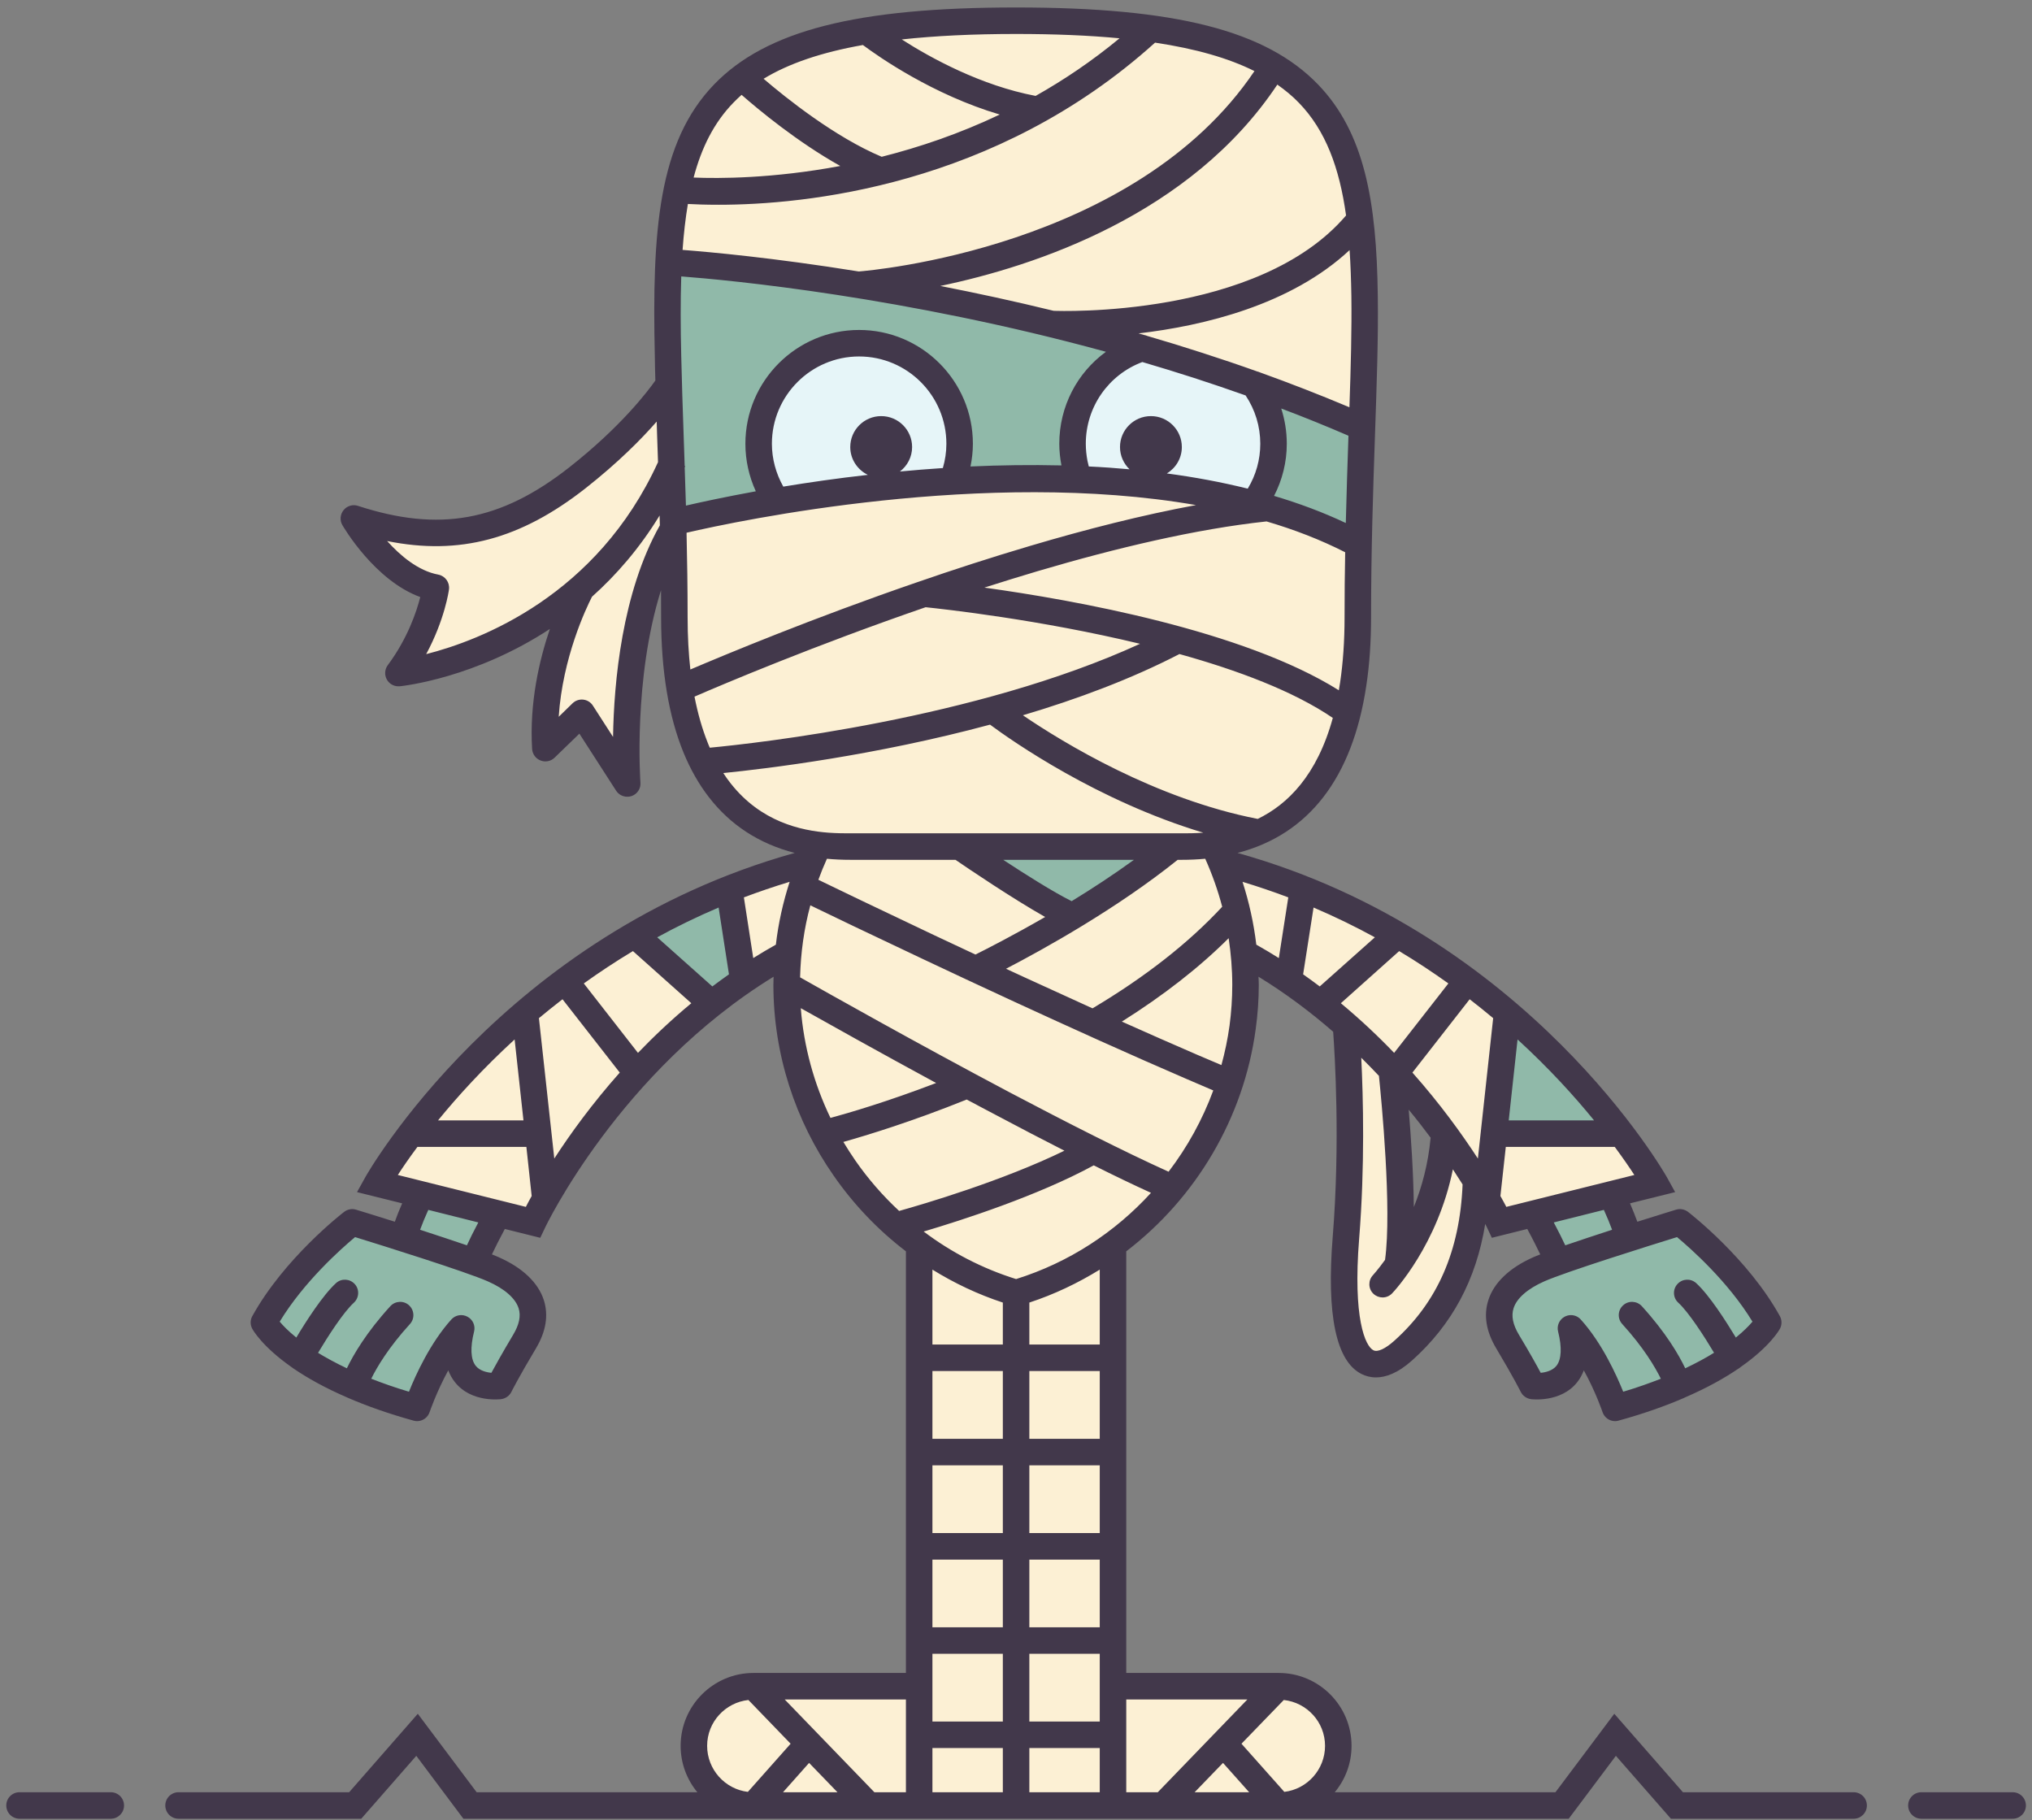 <?xml version="1.0" encoding="UTF-8" standalone="no"?>
<svg width="230px" height="206px" viewBox="0 0 230 206" version="1.1" xmlns="http://www.w3.org/2000/svg" xmlns:xlink="http://www.w3.org/1999/xlink">
    <rect x="0" y="0" width="230" height="206" fill="#808080" stroke="none"/>
    <!-- Generator: Sketch 39.1 (31720) - http://www.bohemiancoding.com/sketch -->
    <title>Slice 1</title>
    <desc>Created with Sketch.</desc>
    <defs></defs>
    <g id="Page-1" stroke="none" stroke-width="1" fill="none" fill-rule="evenodd">
        <path d="M88.224,55.32 C87.338,53.74 86.87,51.979 86.87,50.225 C86.87,44.501 91.522,39.845 97.24,39.845 C102.964,39.845 107.62,44.501 107.62,50.225 C107.62,51.191 107.479,52.163 107.199,53.115 L107.102,53.45 L106.753,53.474 C105.1,53.584 103.47,53.714 101.907,53.863 L100.166,54.028 L101.558,52.968 C102.309,52.394 102.74,51.53 102.74,50.595 C102.74,48.941 101.395,47.595 99.74,47.595 C98.086,47.595 96.74,48.941 96.74,50.595 C96.74,51.747 97.396,52.782 98.449,53.295 L99.998,54.05 L98.286,54.242 C95.209,54.587 91.998,55.033 88.741,55.568 L88.396,55.625 L88.224,55.32 L88.224,55.32 Z M141.11,55.79 C138.206,55.069 135.143,54.494 132.005,54.081 L130.582,53.893 L131.813,53.156 C132.726,52.61 133.271,51.652 133.271,50.595 C133.271,48.941 131.925,47.595 130.271,47.595 C128.616,47.595 127.271,48.941 127.271,50.595 C127.271,51.408 127.6,52.176 128.198,52.756 L129.213,53.742 L127.804,53.613 C126.223,53.468 124.68,53.361 123.218,53.295 L122.841,53.278 L122.604,52.28 C122.467,51.557 122.4,50.874 122.4,50.225 C122.4,45.853 125.04,42.038 129.124,40.506 L129.281,40.448 L129.441,40.495 C131.667,41.152 133.521,41.723 135.273,42.289 C137.043,42.86 138.967,43.513 141.156,44.283 L141.313,44.339 L141.406,44.478 C142.547,46.189 143.15,48.176 143.15,50.225 C143.15,52.112 142.634,53.958 141.658,55.565 L141.467,55.879 L141.11,55.79 L141.11,55.79 Z" id="Fill-18" fill="#E6F5F8"></path>
        <path d="M117.127,11.346 C110.987,10.182 105.403,7.191 101.801,4.886 L100.605,4.121 L102.017,3.968 C105.869,3.548 110.119,3.345 115.01,3.345 C119.438,3.345 123.283,3.506 126.767,3.838 L127.967,3.951 L127.039,4.72 C124.097,7.157 120.876,9.367 117.465,11.29 L117.306,11.38 L117.127,11.346 L117.127,11.346 Z M99.606,18.206 C94.101,15.897 88.33,11.204 86.104,9.294 L85.581,8.845 L86.17,8.488 C89.089,6.716 92.822,5.446 97.583,4.603 L97.795,4.565 L97.969,4.694 C99.669,5.96 105.799,10.264 113.302,12.485 L114.553,12.856 L113.375,13.417 C109.164,15.421 104.638,17.04 99.922,18.23 L99.761,18.27 L99.606,18.206 L99.606,18.206 Z M80.898,20.643 C79.94,20.643 79.13,20.622 78.488,20.594 L77.867,20.568 L78.026,19.967 C78.987,16.34 80.493,13.504 82.631,11.297 C82.929,10.979 83.252,10.685 83.586,10.382 L83.916,10.081 L84.271,10.359 C85.956,11.842 90.41,15.586 95.354,18.348 L96.56,19.022 L95.202,19.276 C89.177,20.406 84.098,20.643 80.898,20.643 L80.898,20.643 Z M97.121,31.218 C87.741,29.71 80.627,29.045 77.222,28.783 L76.727,28.745 L76.761,28.25 C76.891,26.398 77.095,24.633 77.367,23.003 L77.441,22.559 L77.89,22.586 C78.574,22.627 79.729,22.675 81.35,22.675 C90.03,22.675 112.188,20.9 130.405,4.454 L130.581,4.295 L130.814,4.33 C135.495,5.034 139.224,6.103 142.214,7.598 L142.723,7.852 L142.405,8.324 C128.689,28.685 98.515,31.13 97.237,31.223 L97.179,31.228 L97.121,31.218 L97.121,31.218 Z M120.628,35.697 C119.807,35.697 119.31,35.678 119.226,35.675 C114.928,34.636 110.622,33.692 106.334,32.856 L106.328,31.876 C116.215,29.815 134.278,24.142 144.164,9.298 L144.448,8.871 L144.868,9.166 C145.854,9.86 146.68,10.558 147.391,11.299 C150.302,14.306 152.038,18.443 152.855,24.316 L152.887,24.539 L152.741,24.71 C144.042,34.905 125.962,35.697 120.628,35.697 L120.628,35.697 Z M152.546,46.556 C149.274,45.177 145.864,43.848 142.411,42.606 C142.317,42.562 142.269,42.547 142.212,42.535 C140.087,41.782 137.976,41.067 135.868,40.391 C133.809,39.724 131.744,39.09 129.73,38.505 C129.577,38.445 129.499,38.421 129.424,38.409 L128.732,38.215 L128.812,37.239 C135.927,36.405 145.798,34.114 152.419,27.939 L153.188,27.222 L153.259,28.271 C153.361,29.791 153.427,31.5 153.46,33.497 C153.513,37.505 153.386,41.928 153.24,46.113 L153.215,46.838 L152.546,46.556 L152.546,46.556 Z M47.8,73.798 C49.882,69.931 50.32,66.676 50.324,66.645 C50.391,66.116 50.035,65.626 49.516,65.526 C47.021,65.064 44.838,63.119 43.448,61.569 L42.441,60.446 L43.919,60.745 C45.816,61.129 47.591,61.315 49.346,61.315 C55.078,61.314 60.354,59.27 65.951,54.881 C69.788,51.864 72.421,49.14 73.953,47.386 L74.807,46.41 L74.83,47.706 C74.838,48.159 74.854,48.605 74.87,49.068 L74.983,52.406 L74.936,52.512 C67.83,68.08 53.986,73.089 48.363,74.519 L47.261,74.8 L47.8,73.798 L47.8,73.798 Z M77.643,75.83 C77.433,73.929 77.33,71.971 77.33,69.845 C77.33,66.888 77.292,63.857 77.21,60.307 L77.201,59.9 L77.597,59.808 C82.248,58.729 98.83,55.209 116.95,55.209 C123.659,55.209 129.885,55.701 135.456,56.672 L135.461,57.656 C129.844,58.695 123.557,60.242 116.772,62.255 C112.644,63.474 108.331,64.862 103.954,66.378 C92.696,70.25 83.071,74.216 78.336,76.235 L77.717,76.499 L77.643,75.83 L77.643,75.83 Z M151.274,78.549 C140.561,71.834 121.662,68.431 111.352,67 L111.267,66.029 C113.261,65.388 115.294,64.767 117.337,64.156 C127.42,61.179 136.157,59.282 143.308,58.518 L143.406,58.507 L143.501,58.535 C146.737,59.486 149.76,60.672 152.486,62.059 L152.767,62.202 L152.76,62.515 C152.713,64.733 152.69,67.13 152.69,69.845 C152.69,72.505 152.521,75.01 152.186,77.288 L151.91,78.947 L151.274,78.549 L151.274,78.549 Z M66.69,80.136 C66.528,79.88 66.265,79.715 65.965,79.682 C65.928,79.678 65.889,79.676 65.852,79.676 C65.59,79.676 65.34,79.778 65.147,79.964 L62.655,82.393 L62.741,81.092 C63.198,74.151 66.007,68.39 66.565,67.306 L66.607,67.224 L66.677,67.162 C69.612,64.539 72.155,61.484 74.233,58.084 L75.115,56.642 L75.194,59.579 L75.126,59.7 C70.781,67.409 69.98,77.866 69.89,83.413 L69.862,85.063 L66.69,80.136 L66.69,80.136 Z M79.884,84.83 C79.789,84.619 79.694,84.398 79.61,84.166 C78.994,82.611 78.491,80.849 78.119,78.941 L78.043,78.546 L78.411,78.387 C81.31,77.128 91.763,72.677 104.607,68.252 L104.712,68.216 L104.822,68.227 C107.765,68.533 118.214,69.737 129.157,72.379 L130.56,72.718 L129.249,73.32 C110.532,81.912 85.263,84.659 80.387,85.122 L80.031,85.157 L79.884,84.83 L79.884,84.83 Z M142.265,93.176 C130.357,90.856 119.58,84.146 115.499,81.368 L114.628,80.775 L115.638,80.475 C122.336,78.488 128.269,76.168 133.271,73.581 L133.444,73.491 L133.634,73.543 C141.248,75.661 147.139,78.116 151.142,80.842 L151.437,81.043 L151.343,81.387 C149.771,87.124 146.821,91.076 142.578,93.135 L142.429,93.207 L142.265,93.176 L142.265,93.176 Z M96.24,94.815 C95.568,94.815 94.731,94.815 93.744,94.743 C88.896,94.376 85.06,92.445 82.338,89.005 C82.062,88.665 81.778,88.27 81.451,87.768 L81.003,87.08 L81.82,86.997 C86.535,86.523 98.908,85.041 111.931,81.532 L112.164,81.469 L112.358,81.613 C114.989,83.563 124.496,90.202 136.344,93.766 L136.237,94.743 C135.269,94.815 134.438,94.815 133.771,94.815 L96.24,94.815 L96.24,94.815 Z M105.507,106.288 C98.371,102.913 93.347,100.478 92.411,100.025 L92.006,99.828 L92.16,99.405 C92.438,98.64 92.768,97.828 93.144,96.991 L93.29,96.664 L93.646,96.698 C94.478,96.776 95.351,96.815 96.24,96.815 L108.306,96.815 L108.434,96.903 C109.043,97.322 114.502,101.062 118.546,103.35 L119.308,103.781 L118.55,104.218 C114.763,106.401 111.751,107.928 110.633,108.483 L110.417,108.59 L105.507,106.288 L105.507,106.288 Z M144.484,108.859 C143.601,108.305 142.773,107.812 141.955,107.35 L141.734,107.226 L141.704,106.974 C141.419,104.599 140.901,102.239 140.164,99.959 L139.87,99.049 L140.785,99.326 C142.544,99.86 144.298,100.456 145.997,101.097 L146.377,101.241 L145.127,109.261 L144.484,108.859 L144.484,108.859 Z M83.645,101.241 L84.023,101.097 C85.726,100.455 87.479,99.859 89.234,99.326 L90.149,99.049 L89.855,99.959 C89.104,102.286 88.586,104.646 88.317,106.972 L88.288,107.225 L88.065,107.35 C87.188,107.845 86.333,108.352 85.525,108.859 L84.882,109.262 L83.645,101.241 L83.645,101.241 Z M149.079,112.044 C148.474,111.587 147.848,111.131 147.213,110.684 L146.958,110.505 L148.285,102.003 L148.876,102.255 C151.249,103.266 153.599,104.408 155.86,105.647 L156.481,105.987 L149.406,112.291 L149.079,112.044 L149.079,112.044 Z M123.453,114.58 C121.794,113.827 120.146,113.074 118.521,112.331 L115.783,111.08 L112.731,109.674 L113.64,109.201 C117.94,106.965 126.173,102.396 132.986,96.926 L133.124,96.815 L133.771,96.815 C134.653,96.815 135.522,96.776 136.354,96.698 L136.71,96.664 L136.876,96.991 C137.666,98.75 138.321,100.602 138.823,102.497 L138.894,102.762 L138.707,102.965 C134.883,107.093 129.906,110.992 123.916,114.554 L123.691,114.688 L123.453,114.58 L123.453,114.58 Z M65.366,111.202 L65.788,110.899 C67.585,109.609 69.467,108.37 71.382,107.217 L71.697,107.026 L79.017,113.559 L78.569,113.93 C76.53,115.618 74.512,117.496 72.57,119.512 L72.17,119.927 L65.366,111.202 L65.366,111.202 Z M157.438,119.511 C155.565,117.554 153.551,115.676 151.451,113.929 L151.005,113.559 L158.312,107.027 L158.627,107.216 C160.501,108.339 162.334,109.543 164.231,110.898 L164.656,111.201 L157.838,119.928 L157.438,119.511 L157.438,119.511 Z M138.056,121.006 C137.154,120.625 136.233,120.235 135.302,119.834 C132.52,118.634 129.647,117.363 126.776,116.081 L125.922,115.7 L126.715,115.201 C131.39,112.263 135.428,109.111 138.718,105.831 L139.419,105.132 L139.564,106.111 C139.845,107.985 139.98,109.736 139.98,111.465 C139.98,112.988 139.875,114.564 139.666,116.151 C139.458,117.654 139.145,119.176 138.732,120.678 L138.581,121.228 L138.056,121.006 L138.056,121.006 Z M93.55,126.742 C91.629,122.754 90.482,118.515 90.142,114.144 L90.068,113.21 L90.885,113.669 C92.93,114.819 99.154,118.317 106.198,122.136 L107.153,122.653 L106.139,123.042 C100.36,125.257 95.816,126.553 94.13,127.008 L93.729,127.116 L93.55,126.742 L93.55,126.742 Z M48.526,127.305 L49.192,126.489 C51.823,123.265 54.757,120.166 57.912,117.276 L58.64,116.61 L59.808,127.305 L48.526,127.305 L48.526,127.305 Z M166.861,131.398 C164.634,127.978 162.156,124.724 159.496,121.727 L159.22,121.415 L166.262,112.396 L166.655,112.699 C167.521,113.366 168.396,114.071 169.33,114.851 L169.536,115.023 L167.626,132.572 L166.861,131.398 L166.861,131.398 Z M60.474,115.021 L60.682,114.849 C61.546,114.136 62.44,113.412 63.364,112.699 L63.758,112.395 L70.801,121.415 L70.524,121.727 C67.815,124.779 65.338,128.033 63.16,131.397 L62.396,132.576 L60.474,115.021 L60.474,115.021 Z M132.064,133.071 C127.607,131.057 121.565,128.042 114.106,124.107 C103.896,118.704 94.066,113.176 90.314,111.05 L90.054,110.902 L90.061,110.603 C90.132,107.756 90.527,104.974 91.237,102.335 L91.395,101.75 L91.938,102.016 C94.146,103.091 98.933,105.384 104.653,108.083 C107.792,109.562 111.281,111.201 114.949,112.891 C122.484,116.367 128.886,119.237 134.519,121.666 C135.537,122.106 136.536,122.535 137.525,122.954 L137.964,123.14 L137.799,123.588 C136.566,126.934 134.84,130.074 132.668,132.918 L132.427,133.234 L132.064,133.071 L132.064,133.071 Z M170.028,136.773 C169.856,136.448 169.648,136.053 169.396,135.614 L169.315,135.472 L169.992,129.305 L183.022,129.305 L183.173,129.508 C184.255,130.971 184.986,132.059 185.41,132.714 L185.79,133.301 L170.241,137.175 L170.028,136.773 L170.028,136.773 Z M44.23,133.301 L44.61,132.714 C45.289,131.663 46.043,130.584 46.85,129.506 L47,129.305 L60.029,129.305 L60.693,135.469 L60.617,135.607 C60.361,136.07 60.135,136.484 59.968,136.819 L59.788,137.177 L44.23,133.301 L44.23,133.301 Z M101.43,137.421 C99.554,135.677 97.864,133.732 96.41,131.64 C95.85,130.819 95.412,130.14 95.03,129.501 L94.696,128.941 L95.324,128.763 C98.439,127.886 103.381,126.343 109.232,123.981 L109.448,123.894 L110.78,124.602 C111.575,125.026 112.374,125.451 113.182,125.872 C115.595,127.155 118.125,128.472 120.708,129.79 L121.6,130.245 L120.7,130.684 C113.592,134.156 104.518,136.807 101.905,137.536 L101.636,137.612 L101.43,137.421 L101.43,137.421 Z M114.86,145.242 C111.034,144.047 107.464,142.21 104.249,139.784 L103.458,139.187 L104.407,138.906 C108.897,137.573 117.356,134.833 123.561,131.456 L123.79,131.33 L124.024,131.448 C126.282,132.582 128.456,133.626 130.487,134.55 L131.112,134.835 L130.649,135.342 C126.426,139.97 121.069,143.394 115.159,145.242 L115.01,145.289 L114.86,145.242 L114.86,145.242 Z M105.04,152.675 L105.04,142.797 L105.804,143.27 C108.305,144.819 110.949,146.057 113.666,146.95 L114.01,147.063 L114.01,152.675 L105.04,152.675 L105.04,152.675 Z M116.01,152.675 L116.01,147.063 L116.354,146.95 C119.048,146.065 121.694,144.826 124.218,143.269 L124.98,142.799 L124.98,152.675 L116.01,152.675 L116.01,152.675 Z M155.764,153.392 C155.566,153.392 155.387,153.351 155.229,153.268 C153.867,152.602 152.648,148.805 153.342,140.165 C153.979,132.226 153.824,124.676 153.581,119.74 L153.517,118.446 L154.434,119.362 C155.128,120.055 155.801,120.739 156.444,121.422 L156.56,121.545 L156.577,121.713 C156.835,124.183 158.077,136.799 157.266,142.663 L157.249,142.787 L157.176,142.888 C156.334,144.05 155.772,144.66 155.768,144.664 C155.588,144.854 155.49,145.107 155.496,145.375 C155.502,145.641 155.611,145.889 155.805,146.073 C155.992,146.247 156.24,146.345 156.5,146.345 C156.769,146.345 157.029,146.231 157.215,146.033 C157.424,145.816 162.242,140.725 163.96,132.246 L164.203,131.047 L164.869,132.073 C165.27,132.689 165.636,133.253 165.973,133.789 L166.056,133.92 L166.05,134.075 C165.733,141.74 163.154,147.638 158.164,152.108 C157.515,152.693 156.57,153.392 155.764,153.392 L155.764,153.392 Z M105.04,163.345 L114.01,163.345 L114.01,154.675 L105.04,154.675 L105.04,163.345 Z M116.01,163.345 L124.98,163.345 L124.98,154.675 L116.01,154.675 L116.01,163.345 Z M105.04,174.015 L114.01,174.015 L114.01,165.345 L105.04,165.345 L105.04,174.015 Z M116.01,174.015 L124.98,174.015 L124.98,165.345 L116.01,165.345 L116.01,174.015 Z M105.04,184.675 L114.01,184.675 L114.01,176.015 L105.04,176.015 L105.04,184.675 Z M116.01,184.675 L124.98,184.675 L124.98,176.015 L116.01,176.015 L116.01,184.675 Z M105.04,195.345 L114.01,195.345 L114.01,186.675 L105.04,186.675 L105.04,195.345 Z M116.01,195.345 L124.98,195.345 L124.98,186.675 L116.01,186.675 L116.01,195.345 Z M139.839,197.341 L145.122,191.881 L145.365,191.908 C148.281,192.231 150.48,194.676 150.48,197.595 C150.48,200.504 148.309,202.957 145.43,203.302 L145.17,203.332 L139.839,197.341 L139.839,197.341 Z M84.591,203.302 C81.712,202.957 79.54,200.504 79.54,197.595 C79.54,194.676 81.739,192.231 84.655,191.908 L84.899,191.881 L90.172,197.341 L84.851,203.332 L84.591,203.302 L84.591,203.302 Z M87.517,203.345 L91.564,198.79 L95.969,203.345 L87.517,203.345 L87.517,203.345 Z M98.758,203.345 L87.642,191.845 L103.04,191.845 L103.04,203.345 L98.758,203.345 L98.758,203.345 Z M105.04,203.345 L114.01,203.345 L114.01,197.345 L105.04,197.345 L105.04,203.345 Z M116.01,203.345 L124.98,203.345 L124.98,197.345 L116.01,197.345 L116.01,203.345 Z M126.98,203.345 L126.98,191.845 L142.368,191.845 L131.262,203.345 L126.98,203.345 L126.98,203.345 Z M134.041,203.345 L138.444,198.79 L142.505,203.345 L134.041,203.345 L134.041,203.345 Z" id="Fill-19" fill="#FCF0D4"></path>
        <path d="M76.996,52.816 L77.007,52.791 L77,52.761 L76.88,49.253 C76.771,46.09 76.67,43.117 76.61,40.326 C76.525,36.865 76.525,33.901 76.61,31.269 L76.628,30.747 L77.148,30.786 C82.664,31.207 102.439,33.068 125.312,39.333 L126.315,39.608 L125.474,40.219 C122.297,42.529 120.4,46.269 120.4,50.225 C120.4,50.967 120.478,51.753 120.631,52.562 L120.64,52.608 L120.64,53.187 L120.128,53.175 C119.016,53.149 117.908,53.137 116.806,53.137 C114.534,53.137 112.201,53.19 109.872,53.295 L109.231,53.323 L109.359,52.696 C109.532,51.845 109.62,51.014 109.62,50.225 C109.62,43.399 104.066,37.845 97.24,37.845 C90.419,37.845 84.87,43.399 84.87,50.225 C84.87,52.014 85.252,53.754 86.004,55.397 L86.272,55.981 L85.64,56.096 C81.85,56.79 79.071,57.406 77.753,57.712 L77.16,57.849 L76.996,52.816 L76.996,52.816 Z M152.116,59.647 C149.671,58.49 146.963,57.466 144.067,56.604 L143.488,56.431 L143.766,55.895 C144.685,54.117 145.15,52.21 145.15,50.225 C145.15,48.927 144.946,47.636 144.545,46.388 L144.227,45.402 L145.196,45.767 C147.715,46.715 150.282,47.755 152.828,48.856 L153.141,48.991 L153.06,51.455 C152.978,53.919 152.892,56.505 152.83,59.207 L152.813,59.976 L152.116,59.647 L152.116,59.647 Z M121.077,102.443 C119.367,101.592 116.742,100.007 113.275,97.733 L111.876,96.815 L129.889,96.815 L128.644,97.72 C126.499,99.278 124.116,100.859 121.561,102.422 L121.324,102.566 L121.077,102.443 L121.077,102.443 Z M73.528,105.987 L74.149,105.647 C76.385,104.422 78.738,103.281 81.144,102.255 L81.735,102.003 L83.052,110.506 L82.797,110.684 C82.161,111.131 81.545,111.589 80.928,112.046 L80.602,112.288 L73.528,105.987 L73.528,105.987 Z M170.213,127.305 L171.381,116.61 L172.108,117.276 C175.283,120.185 178.214,123.285 180.817,126.49 L181.48,127.305 L170.213,127.305 L170.213,127.305 Z M176.718,141.158 C176.305,140.281 175.883,139.441 175.429,138.59 L175.128,138.025 L181.822,136.349 L181.995,136.727 C182.343,137.49 182.634,138.194 182.938,139.011 L183.12,139.499 L182.625,139.66 C180.817,140.25 178.939,140.868 177.332,141.418 L176.908,141.563 L176.718,141.158 L176.718,141.158 Z M52.688,141.419 C51.071,140.869 49.203,140.25 47.395,139.66 L46.898,139.498 L47.081,139.01 C47.389,138.189 47.68,137.485 48.025,136.727 L48.198,136.348 L54.882,138.026 L54.581,138.59 C53.973,139.73 53.551,140.613 53.305,141.153 L53.116,141.564 L52.688,141.419 L52.688,141.419 Z M183.267,157.702 C182.326,155.376 180.744,152.095 178.55,149.671 C178.361,149.464 178.093,149.345 177.811,149.345 C177.649,149.345 177.488,149.387 177.331,149.469 C176.938,149.678 176.732,150.146 176.845,150.58 C177.332,152.531 177.239,154.016 176.576,154.88 C176,155.594 175.094,155.813 174.435,155.873 L174.104,155.903 L173.948,155.609 C173.523,154.809 172.754,153.417 171.501,151.332 C170.731,150.048 170.517,148.929 170.845,147.912 C171.236,146.655 172.56,145.47 174.567,144.578 C177.057,143.47 186.758,140.44 189.673,139.537 L189.932,139.457 L190.141,139.631 C191.819,141.028 196.022,144.77 198.788,149.326 L198.974,149.632 L198.743,149.907 C198.404,150.31 197.792,150.962 196.796,151.773 L196.351,152.136 L196.053,151.644 C194.257,148.675 192.736,146.583 191.653,145.594 C191.469,145.428 191.229,145.334 190.981,145.334 C190.696,145.334 190.433,145.451 190.238,145.663 C190.058,145.861 189.965,146.116 189.978,146.383 C189.989,146.649 190.106,146.894 190.305,147.074 C191.721,148.368 193.827,151.822 194.439,152.849 L194.689,153.269 L194.275,153.529 C193.343,154.113 192.229,154.714 190.965,155.316 L190.514,155.532 L190.299,155.08 C189.566,153.545 188.134,151.099 185.47,148.172 C185.28,147.964 185.008,147.845 184.726,147.845 C184.477,147.845 184.24,147.936 184.058,148.103 C183.856,148.286 183.739,148.531 183.728,148.797 C183.715,149.064 183.808,149.319 183.988,149.517 C186.409,152.177 187.744,154.415 188.438,155.824 L188.68,156.313 L188.172,156.511 C186.691,157.089 185.285,157.574 183.873,157.994 L183.438,158.124 L183.267,157.702 L183.267,157.702 Z M46.147,157.994 C44.703,157.565 43.294,157.079 41.839,156.511 L41.332,156.313 L41.572,155.824 C42.26,154.426 43.592,152.197 46.03,149.518 C46.402,149.113 46.371,148.479 45.962,148.104 C45.78,147.936 45.543,147.845 45.295,147.845 C45.013,147.845 44.74,147.964 44.548,148.174 C41.919,151.053 40.466,153.52 39.71,155.083 L39.493,155.53 L39.045,155.316 C37.854,154.749 36.742,154.152 35.74,153.542 L35.316,153.284 L35.571,152.859 C36.366,151.528 38.361,148.302 39.714,147.074 C40.121,146.701 40.152,146.067 39.782,145.663 C39.59,145.454 39.317,145.334 39.035,145.334 C38.786,145.334 38.55,145.426 38.368,145.593 C36.876,146.956 34.972,149.968 33.969,151.642 L33.674,152.135 L33.227,151.775 C32.253,150.991 31.629,150.326 31.277,149.907 L31.047,149.632 L31.232,149.326 C34.081,144.628 38.564,140.717 39.871,139.631 L40.079,139.457 L40.338,139.537 C41.601,139.927 52.751,143.379 55.443,144.578 C57.442,145.461 58.769,146.645 59.176,147.912 C59.502,148.923 59.283,150.042 58.509,151.332 C57.585,152.882 56.783,154.283 56.06,155.614 L55.902,155.903 L55.574,155.873 C54.912,155.812 54.005,155.591 53.447,154.885 C52.77,154.016 52.679,152.569 53.175,150.584 C53.288,150.146 53.078,149.678 52.678,149.468 C52.525,149.386 52.36,149.344 52.195,149.344 C51.916,149.344 51.648,149.463 51.461,149.67 C49.118,152.269 47.507,155.817 46.754,157.7 L46.585,158.124 L46.147,157.994 L46.147,157.994 Z" id="Fill-20" fill="#90B9A9"></path>
        <path d="M12.54,202.845 L2.21,202.845 C1.38,202.845 0.71,203.515 0.71,204.345 C0.71,205.175 1.38,205.845 2.21,205.845 L12.54,205.845 C13.37,205.845 14.04,205.175 14.04,204.345 C14.04,203.515 13.37,202.845 12.54,202.845 L12.54,202.845 Z M149.98,197.595 C149.98,194.895 147.93,192.695 145.311,192.405 L140.521,197.355 L145.37,202.805 C147.96,202.495 149.98,200.275 149.98,197.595 L149.98,197.595 Z M141.39,202.845 L138.43,199.525 L135.22,202.845 L141.39,202.845 L141.39,202.845 Z M131.05,202.845 L141.19,192.345 L127.48,192.345 L127.48,202.845 L131.05,202.845 L131.05,202.845 Z M124.48,143.695 C122,145.225 119.34,146.495 116.51,147.425 L116.51,152.175 L124.48,152.175 L124.48,143.695 L124.48,143.695 Z M116.51,162.845 L124.48,162.845 L124.48,155.175 L116.51,155.175 L116.51,162.845 Z M116.51,173.515 L124.48,173.515 L124.48,165.845 L116.51,165.845 L116.51,173.515 Z M116.51,184.175 L124.48,184.175 L124.48,176.515 L116.51,176.515 L116.51,184.175 Z M116.51,194.845 L124.48,194.845 L124.48,187.175 L116.51,187.175 L116.51,194.845 Z M116.51,202.845 L124.48,202.845 L124.48,197.845 L116.51,197.845 L116.51,202.845 Z M115.01,144.765 C120.99,142.895 126.21,139.465 130.28,135.005 C128.28,134.095 126.09,133.045 123.8,131.895 C117.48,135.335 108.93,138.085 104.55,139.385 C107.65,141.725 111.17,143.565 115.01,144.765 L115.01,144.765 Z M113.51,147.425 C110.68,146.495 108.01,145.225 105.54,143.695 L105.54,152.175 L113.51,152.175 L113.51,147.425 L113.51,147.425 Z M105.54,162.845 L113.51,162.845 L113.51,155.175 L105.54,155.175 L105.54,162.845 Z M105.54,173.515 L113.51,173.515 L113.51,165.845 L105.54,165.845 L105.54,173.515 Z M105.54,184.175 L113.51,184.175 L113.51,176.515 L105.54,176.515 L105.54,184.175 Z M105.54,194.845 L113.51,194.845 L113.51,187.175 L105.54,187.175 L105.54,194.845 Z M105.54,202.845 L113.51,202.845 L113.51,197.845 L105.54,197.845 L105.54,202.845 Z M120.48,130.235 C118.01,128.975 115.47,127.655 112.95,126.315 C111.76,125.695 110.59,125.065 109.42,124.445 C103.25,126.935 98.12,128.495 95.46,129.245 C95.89,129.965 96.35,130.665 96.82,131.355 C98.26,133.425 99.92,135.335 101.771,137.055 C104.49,136.295 113.5,133.645 120.48,130.235 L120.48,130.235 Z M105.96,122.575 C99.43,119.035 93.7,115.825 90.64,114.105 C90.98,118.475 92.15,122.685 94,126.525 C96.04,125.975 100.48,124.675 105.96,122.575 L105.96,122.575 Z M90.561,110.615 C93.42,112.235 103.72,118.045 114.34,123.665 C120.71,127.025 127.2,130.325 132.271,132.615 C134.4,129.825 136.11,126.725 137.33,123.415 C136.34,122.995 135.34,122.565 134.32,122.125 C127.92,119.365 121.07,116.265 114.74,113.345 C111.07,111.655 107.58,110.015 104.44,108.535 C98.42,105.695 93.73,103.445 91.72,102.465 C91.01,105.105 90.63,107.825 90.561,110.615 L90.561,110.615 Z M93.78,94.245 C94.75,94.315 95.59,94.315 96.24,94.315 L133.771,94.315 C134.42,94.315 135.25,94.315 136.2,94.245 C124.23,90.645 114.57,83.875 112.061,82.015 C99.07,85.515 86.84,86.995 81.87,87.495 C82.15,87.925 82.43,88.325 82.73,88.695 C86.14,93.005 90.62,94.005 93.78,94.245 L93.78,94.245 Z M80.34,84.625 C85.6,84.125 110.46,81.395 129.04,72.865 C117.69,70.125 106.79,68.935 104.771,68.725 C92.23,73.045 81.88,77.425 78.61,78.845 C78.99,80.795 79.49,82.505 80.08,83.995 C80.16,84.215 80.25,84.425 80.34,84.625 L80.34,84.625 Z M77.38,49.235 C77.42,50.375 77.46,51.555 77.5,52.745 L77.561,52.775 C77.54,52.815 77.521,52.855 77.5,52.905 C77.55,54.305 77.59,55.745 77.64,57.225 C79.32,56.835 82.05,56.245 85.55,55.605 C84.78,53.925 84.37,52.095 84.37,50.225 C84.37,43.125 90.14,37.345 97.24,37.345 C104.34,37.345 110.12,43.125 110.12,50.225 C110.12,51.095 110.021,51.955 109.85,52.795 C113.2,52.645 116.65,52.595 120.14,52.675 L120.14,52.655 C119.99,51.865 119.9,51.045 119.9,50.225 C119.9,46.005 121.92,42.185 125.18,39.815 C102.36,33.565 82.61,31.705 77.11,31.285 C77.021,34.055 77.03,37.065 77.11,40.315 C77.17,43.105 77.271,46.075 77.38,49.235 L77.38,49.235 Z M74.69,59.455 C74.68,59.085 74.67,58.715 74.66,58.345 C72.38,62.075 69.74,65.095 67.01,67.535 C66.33,68.855 63.68,74.445 63.24,81.125 L64.8,79.605 C65.13,79.285 65.57,79.135 66.021,79.185 C66.47,79.235 66.87,79.485 67.11,79.865 L69.39,83.405 C69.49,77.255 70.39,67.085 74.69,59.455 L74.69,59.455 Z M74.48,52.305 C74.45,51.295 74.41,50.305 74.38,49.345 C74.36,48.785 74.34,48.255 74.33,47.715 C72.6,49.695 69.96,52.365 66.26,55.275 C58.94,61.015 52.03,62.895 43.82,61.235 C45.3,62.885 47.34,64.615 49.61,65.035 C50.39,65.185 50.92,65.915 50.82,66.705 C50.8,66.875 50.34,70.135 48.24,74.035 C54.37,72.475 67.57,67.445 74.48,52.305 L74.48,52.305 Z M77.26,28.285 C80.25,28.515 87.5,29.165 97.2,30.725 C98.42,30.635 128.49,28.085 141.99,8.045 C139.05,6.575 135.33,5.515 130.74,4.825 C112.64,21.165 90.91,23.175 81.35,23.175 C79.88,23.175 78.7,23.135 77.86,23.085 C77.59,24.705 77.39,26.435 77.26,28.285 L77.26,28.285 Z M78.51,20.095 C81.34,20.215 87.48,20.215 95.11,18.785 C90.26,16.075 85.84,12.405 83.94,10.735 C83.61,11.035 83.29,11.325 82.99,11.645 C80.82,13.885 79.41,16.695 78.51,20.095 L78.51,20.095 Z M86.43,8.915 C88.97,11.095 94.53,15.535 99.8,17.745 C104.04,16.675 108.58,15.145 113.16,12.965 C105.63,10.735 99.51,6.465 97.67,5.095 C92.98,5.925 89.28,7.185 86.43,8.915 L86.43,8.915 Z M102.07,4.465 C105.4,6.595 111.05,9.685 117.22,10.855 C120.43,9.045 123.63,6.895 126.72,4.335 C123.25,4.005 119.37,3.845 115.01,3.845 C110.12,3.845 105.84,4.055 102.07,4.465 L102.07,4.465 Z M144.58,9.575 C134.771,24.305 117.18,30.125 106.43,32.365 C110.48,33.155 114.78,34.085 119.25,35.175 C119.86,35.205 142.43,36.025 152.36,24.385 C151.61,18.995 150.05,14.765 147.03,11.645 C146.311,10.895 145.49,10.215 144.58,9.575 L144.58,9.575 Z M152.76,28.305 C146.08,34.535 136.21,36.875 128.87,37.735 C129.08,37.795 129.29,37.855 129.5,37.915 C129.63,37.935 129.75,37.975 129.87,38.025 C131.9,38.615 133.95,39.245 136.021,39.915 C138.11,40.585 140.21,41.295 142.311,42.045 C142.41,42.065 142.5,42.095 142.58,42.135 C145.97,43.355 149.37,44.675 152.74,46.095 C152.9,41.485 153.01,37.295 152.96,33.505 C152.93,31.685 152.87,29.945 152.76,28.305 L152.76,28.305 Z M145.65,50.225 C145.65,52.295 145.15,54.305 144.21,56.125 C147.03,56.965 149.75,57.975 152.33,59.195 C152.41,55.705 152.53,52.405 152.63,49.315 C150.11,48.225 147.57,47.195 145.021,46.235 C145.43,47.505 145.65,48.845 145.65,50.225 L145.65,50.225 Z M123.09,52.165 C123.14,52.375 123.19,52.585 123.24,52.795 C124.78,52.865 126.32,52.975 127.85,53.115 C127.19,52.475 126.771,51.585 126.771,50.595 C126.771,48.665 128.34,47.095 130.271,47.095 C132.21,47.095 133.771,48.665 133.771,50.595 C133.771,51.865 133.09,52.975 132.07,53.585 C135.18,53.995 138.25,54.565 141.23,55.305 C142.16,53.775 142.65,52.035 142.65,50.225 C142.65,48.255 142.07,46.375 140.99,44.755 C139.03,44.065 137.07,43.395 135.12,42.765 C133.17,42.135 131.23,41.545 129.3,40.975 C125.46,42.415 122.9,46.075 122.9,50.225 C122.9,50.875 122.97,51.525 123.09,52.165 L123.09,52.165 Z M77.71,60.295 C77.78,63.345 77.83,66.525 77.83,69.845 C77.83,72.015 77.94,73.975 78.14,75.775 C82.08,74.095 91.96,69.975 103.79,65.905 C107.89,64.485 112.23,63.075 116.63,61.775 C122.9,59.915 129.311,58.285 135.37,57.165 C111.561,53.015 83.66,58.915 77.71,60.295 L77.71,60.295 Z M103.24,50.595 C103.24,51.725 102.7,52.725 101.86,53.365 C103.44,53.215 105.061,53.085 106.72,52.975 C106.98,52.085 107.12,51.165 107.12,50.225 C107.12,44.775 102.69,40.345 97.24,40.345 C91.8,40.345 87.37,44.775 87.37,50.225 C87.37,51.935 87.83,53.595 88.66,55.075 C91.521,54.605 94.75,54.135 98.23,53.745 C97.061,53.175 96.24,51.985 96.24,50.595 C96.24,48.665 97.811,47.095 99.74,47.095 C101.68,47.095 103.24,48.665 103.24,50.595 L103.24,50.595 Z M151.69,77.215 C152.01,75.045 152.19,72.605 152.19,69.845 C152.19,67.325 152.21,64.875 152.26,62.505 C149.47,61.085 146.49,59.935 143.36,59.015 C135.41,59.865 126.32,62.025 117.48,64.635 C115.44,65.245 113.41,65.865 111.42,66.505 C121.58,67.915 140.69,71.325 151.54,78.125 C151.59,77.825 151.64,77.525 151.69,77.215 L151.69,77.215 Z M150.86,81.255 C146.41,78.225 140.08,75.855 133.5,74.025 C128.01,76.865 121.88,79.145 115.78,80.955 C120.38,84.085 130.811,90.435 142.36,92.685 C145.72,91.055 149.07,87.785 150.86,81.255 L150.86,81.255 Z M140.64,99.805 C141.39,102.125 141.91,104.495 142.2,106.915 C143.07,107.405 143.92,107.915 144.75,108.435 L145.82,101.565 C144.15,100.935 142.42,100.345 140.64,99.805 L140.64,99.805 Z M147.5,110.275 C148.14,110.725 148.771,111.185 149.38,111.645 L155.62,106.085 C153.43,104.885 151.12,103.755 148.68,102.715 L147.5,110.275 L147.5,110.275 Z M158.37,107.645 L151.771,113.545 C153.97,115.375 155.99,117.275 157.8,119.165 L163.94,111.305 C162.19,110.055 160.34,108.825 158.37,107.645 L158.37,107.645 Z M166.35,113.095 L159.87,121.395 C163.021,124.945 165.47,128.345 167.28,131.125 L169.01,115.235 C168.16,114.525 167.271,113.805 166.35,113.095 L166.35,113.095 Z M169.83,135.365 C170.1,135.835 170.32,136.255 170.5,136.595 L184.99,132.985 C184.46,132.165 183.71,131.075 182.771,129.805 L170.44,129.805 L169.83,135.365 L169.83,135.365 Z M170.771,126.805 L180.43,126.805 C178.22,124.085 175.34,120.915 171.771,117.645 L170.771,126.805 L170.771,126.805 Z M177.17,140.945 C178.78,140.395 180.66,139.775 182.47,139.185 C182.19,138.435 181.91,137.745 181.54,136.935 L175.87,138.355 C176.42,139.385 176.85,140.265 177.17,140.945 L177.17,140.945 Z M174.771,145.035 C172.9,145.865 171.67,146.945 171.32,148.065 C171.04,148.935 171.24,149.925 171.93,151.075 C173.18,153.155 173.96,154.565 174.39,155.375 C174.94,155.325 175.72,155.145 176.18,154.575 C176.74,153.845 176.811,152.505 176.36,150.705 C176.19,150.045 176.5,149.345 177.1,149.025 C177.33,148.905 177.57,148.845 177.811,148.845 C178.22,148.845 178.63,149.015 178.92,149.335 C181.311,151.975 182.95,155.585 183.73,157.515 C185.311,157.045 186.71,156.545 187.99,156.045 C187.35,154.745 186.05,152.525 183.62,149.855 C183.061,149.245 183.1,148.295 183.72,147.735 C184.33,147.175 185.28,147.225 185.84,147.835 C188.561,150.825 190.021,153.335 190.75,154.865 C192.01,154.265 193.1,153.675 194.01,153.105 C192.92,151.275 191.14,148.515 189.97,147.445 C189.35,146.885 189.311,145.935 189.87,145.325 C190.43,144.715 191.37,144.665 191.99,145.225 C193.49,146.595 195.38,149.565 196.48,151.385 C197.39,150.645 198,150.015 198.36,149.585 C195.61,145.055 191.37,141.305 189.82,140.015 C187.01,140.885 177.24,143.935 174.771,145.035 L174.771,145.035 Z M160.03,136.615 C160.93,134.385 161.66,131.735 161.93,128.765 C161.17,127.735 160.35,126.685 159.45,125.595 C159.71,128.685 159.99,132.825 160.03,136.615 L160.03,136.615 Z M165.55,134.055 C165.21,133.515 164.84,132.945 164.45,132.345 C162.72,140.885 157.82,146.125 157.58,146.375 C157.29,146.685 156.89,146.845 156.5,146.845 C156.12,146.845 155.75,146.705 155.46,146.435 C154.86,145.865 154.84,144.915 155.41,144.315 C155.43,144.295 155.98,143.685 156.771,142.595 C157.561,136.885 156.36,124.455 156.08,121.765 C155.44,121.085 154.771,120.405 154.08,119.715 C154.3,124.175 154.5,131.995 153.84,140.205 C153.12,149.175 154.521,152.365 155.46,152.825 C155.92,153.065 156.811,152.655 157.83,151.735 C162.71,147.365 165.24,141.575 165.55,134.055 L165.55,134.055 Z M113.87,109.645 C114.57,109.965 115.271,110.295 115.99,110.625 C118.49,111.765 121.061,112.945 123.66,114.125 C129.63,110.575 134.561,106.705 138.34,102.625 C137.85,100.775 137.21,98.955 136.42,97.195 L136.4,97.195 C135.55,97.275 134.67,97.315 133.771,97.315 L133.3,97.315 C126.4,102.855 118.12,107.435 113.87,109.645 L113.87,109.645 Z M121.3,101.995 C123.59,100.595 126.01,99.015 128.35,97.315 L113.55,97.315 C116.08,98.975 119.23,100.965 121.3,101.995 L121.3,101.995 Z M108.15,97.315 L96.24,97.315 C95.33,97.315 94.45,97.275 93.6,97.195 C93.25,97.975 92.92,98.775 92.63,99.575 C94.36,100.415 99.271,102.785 105.72,105.835 C107.21,106.535 108.78,107.275 110.41,108.035 C111.66,107.415 114.64,105.895 118.3,103.785 C114.57,101.675 109.561,98.285 108.15,97.315 L108.15,97.315 Z M139.17,116.085 C139.37,114.565 139.48,113.025 139.48,111.465 C139.48,109.685 139.33,107.925 139.07,106.185 C135.74,109.505 131.69,112.665 126.98,115.625 C129.85,116.905 132.72,118.175 135.5,119.375 C136.43,119.775 137.35,120.165 138.25,120.545 C138.65,119.085 138.96,117.605 139.17,116.085 L139.17,116.085 Z M102.54,192.345 L88.82,192.345 L98.97,202.845 L102.54,202.845 L102.54,192.345 L102.54,192.345 Z M94.79,202.845 L91.58,199.525 L88.63,202.845 L94.79,202.845 L94.79,202.845 Z M89.49,197.355 L84.71,192.405 C82.09,192.695 80.04,194.895 80.04,197.595 C80.04,200.275 82.061,202.495 84.65,202.805 L89.49,197.355 L89.49,197.355 Z M89.38,99.805 C87.6,100.345 85.87,100.935 84.2,101.565 L85.26,108.435 C86.09,107.915 86.95,107.405 87.82,106.915 C88.1,104.495 88.63,102.125 89.38,99.805 L89.38,99.805 Z M82.51,110.275 L81.34,102.715 C78.9,103.755 76.58,104.885 74.39,106.085 L80.63,111.645 C81.25,111.185 81.87,110.725 82.51,110.275 L82.51,110.275 Z M78.25,113.545 L71.64,107.645 C69.68,108.825 67.82,110.055 66.08,111.305 L72.21,119.165 C74.03,117.275 76.04,115.375 78.25,113.545 L78.25,113.545 Z M70.15,121.395 L63.67,113.095 C62.75,113.805 61.86,114.525 61,115.235 L62.74,131.125 C64.54,128.345 67,124.945 70.15,121.395 L70.15,121.395 Z M60.18,135.365 L59.58,129.805 L47.25,129.805 C46.3,131.075 45.561,132.165 45.03,132.985 L59.521,136.595 C59.69,136.255 59.92,135.835 60.18,135.365 L60.18,135.365 Z M52.85,140.945 C53.16,140.265 53.59,139.385 54.14,138.355 L48.48,136.935 C48.11,137.745 47.83,138.435 47.55,139.185 C49.36,139.775 51.23,140.395 52.85,140.945 L52.85,140.945 Z M55.24,145.035 C52.771,143.935 43.01,140.885 40.19,140.015 C38.64,141.305 34.4,145.065 31.66,149.585 C32.021,150.015 32.62,150.645 33.54,151.385 C34.63,149.565 36.53,146.595 38.03,145.225 C38.64,144.665 39.59,144.715 40.15,145.325 C40.71,145.935 40.66,146.885 40.05,147.445 C38.87,148.515 37.1,151.275 36,153.115 C36.92,153.675 38,154.265 39.26,154.865 C40,153.335 41.45,150.825 44.18,147.835 C44.74,147.225 45.69,147.175 46.3,147.735 C46.91,148.295 46.96,149.245 46.4,149.855 C43.96,152.535 42.66,154.745 42.021,156.045 C43.3,156.545 44.71,157.045 46.29,157.515 C47.061,155.585 48.71,151.975 51.09,149.335 C51.55,148.825 52.3,148.695 52.91,149.025 C53.521,149.345 53.83,150.045 53.66,150.705 C53.21,152.505 53.271,153.845 53.84,154.575 C54.29,155.145 55.08,155.325 55.62,155.375 C56.061,154.565 56.84,153.155 58.08,151.075 C58.771,149.925 58.98,148.935 58.7,148.065 C58.34,146.945 57.12,145.865 55.24,145.035 L55.24,145.035 Z M49.58,126.805 L59.25,126.805 L58.25,117.645 C54.68,120.915 51.8,124.085 49.58,126.805 L49.58,126.805 Z M211.311,204.345 C211.311,205.175 210.64,205.845 209.811,205.845 L189.13,205.845 L182.9,198.725 L177.561,205.845 L52.45,205.845 L47.12,198.725 L40.89,205.845 L20.21,205.845 C19.38,205.845 18.71,205.175 18.71,204.345 C18.71,203.515 19.38,202.845 20.21,202.845 L39.521,202.845 L47.29,193.965 L53.95,202.845 L78.93,202.845 C77.75,201.415 77.04,199.585 77.04,197.595 C77.04,193.045 80.74,189.345 85.29,189.345 L102.54,189.345 L102.54,141.625 C99.37,139.205 96.61,136.305 94.35,133.045 C90.03,126.845 87.54,119.345 87.54,111.465 C87.54,111.155 87.561,110.855 87.561,110.545 C70.16,121.225 61.76,138.795 61.68,138.985 L61.15,140.095 L57.14,139.095 C56.521,140.255 56.03,141.225 55.68,141.975 C55.98,142.095 56.25,142.195 56.46,142.295 C59.17,143.495 60.93,145.185 61.561,147.165 C62.1,148.875 61.8,150.705 60.66,152.615 C58.67,155.945 57.89,157.515 57.89,157.525 C57.67,157.975 57.23,158.285 56.73,158.355 C56.73,158.355 53.35,158.815 51.48,156.415 C51.17,156.025 50.92,155.575 50.74,155.095 C49.4,157.545 48.64,159.785 48.63,159.815 C48.42,160.445 47.84,160.845 47.21,160.845 C47.07,160.845 46.94,160.825 46.8,160.785 C43.91,159.985 41.46,159.105 39.38,158.205 C39.37,158.195 39.36,158.195 39.34,158.185 C36.78,157.085 34.79,155.955 33.26,154.915 C33.26,154.905 33.25,154.905 33.24,154.905 C33.15,154.845 33.061,154.785 32.98,154.715 C29.66,152.385 28.62,150.515 28.55,150.385 C28.311,149.935 28.311,149.395 28.561,148.955 C32.17,142.425 38.68,137.365 38.96,137.155 C39.34,136.865 39.85,136.765 40.311,136.915 C40.51,136.975 42.32,137.525 44.69,138.275 C44.94,137.575 45.2,136.925 45.521,136.195 L40.41,134.925 L41.36,133.215 C41.51,132.935 56.94,105.745 89.95,96.535 C85.92,95.495 82.67,93.375 80.23,90.215 C79.11,88.765 78.15,87.085 77.37,85.185 C75.69,81.085 74.83,75.955 74.83,69.845 C74.83,68.815 74.83,67.795 74.82,66.795 C71.66,76.825 72.48,88.425 72.49,88.565 C72.55,89.255 72.13,89.885 71.47,90.105 C71.32,90.155 71.16,90.175 71,90.175 C70.5,90.175 70.021,89.925 69.74,89.495 L65.58,83.035 L62.771,85.755 C62.35,86.165 61.74,86.285 61.19,86.075 C60.64,85.865 60.271,85.355 60.23,84.775 C59.91,79.535 61.05,74.685 62.24,71.185 C53.811,76.715 45.79,77.615 45.24,77.675 L45.09,77.675 C44.561,77.675 44.061,77.395 43.79,76.915 C43.5,76.405 43.54,75.755 43.89,75.285 C46.13,72.275 47.15,69.235 47.57,67.575 C42.43,65.705 38.91,59.705 38.75,59.425 C38.44,58.895 38.5,58.215 38.89,57.735 C39.28,57.255 39.93,57.055 40.521,57.255 C49.72,60.255 56.64,59.005 64.41,52.915 C70.32,48.275 73.35,44.245 74.18,43.065 C74.15,42.155 74.13,41.255 74.12,40.375 C73.79,26.055 74.521,16.095 80.83,9.555 C86.73,3.455 96.95,0.845 115.01,0.845 C133.07,0.845 143.29,3.455 149.18,9.555 C154.43,14.985 155.82,22.775 155.95,33.475 C156.021,38.185 155.83,43.455 155.63,49.345 C155.42,55.425 155.19,62.325 155.19,69.845 C155.19,72.665 155.01,75.275 154.64,77.675 C153.07,88.065 148.12,94.455 140.07,96.535 C173.08,105.745 188.5,132.935 188.66,133.215 L189.61,134.925 L184.5,136.195 C184.811,136.925 185.07,137.575 185.33,138.275 C187.7,137.525 189.51,136.975 189.7,136.915 C190.17,136.765 190.67,136.865 191.061,137.155 C191.33,137.365 197.85,142.425 201.46,148.955 C201.7,149.395 201.71,149.935 201.47,150.385 C201.4,150.515 200.36,152.385 197.03,154.715 C196.95,154.785 196.87,154.845 196.771,154.905 C196.771,154.905 196.76,154.905 196.75,154.915 C195.22,155.955 193.23,157.085 190.67,158.185 C190.66,158.195 190.65,158.195 190.64,158.205 C188.561,159.105 186.11,159.985 183.21,160.785 C183.08,160.825 182.94,160.845 182.811,160.845 C182.18,160.845 181.6,160.445 181.39,159.825 C181.38,159.785 180.62,157.545 179.271,155.095 C179.09,155.575 178.85,156.025 178.54,156.415 C176.67,158.815 173.28,158.355 173.28,158.355 C172.79,158.285 172.35,157.975 172.13,157.525 C172.12,157.515 171.35,155.945 169.36,152.615 C168.22,150.705 167.91,148.875 168.46,147.165 C169.08,145.185 170.85,143.495 173.55,142.295 C173.771,142.195 174.03,142.095 174.34,141.975 C173.98,141.225 173.5,140.255 172.87,139.095 L168.86,140.095 L168.34,138.985 L168.11,138.525 C167.09,144.835 164.36,149.925 159.83,153.975 C158.2,155.435 156.83,155.895 155.75,155.895 C155.1,155.895 154.561,155.735 154.12,155.515 C151.24,154.085 150.13,148.855 150.85,139.965 C151.71,129.275 151.08,119.295 150.9,116.775 C148.36,114.565 145.55,112.445 142.45,110.545 C142.46,110.855 142.48,111.155 142.48,111.465 C142.48,113.155 142.36,114.835 142.13,116.485 C140.771,126.535 135.38,135.575 127.48,141.625 L127.48,189.345 L144.73,189.345 C149.28,189.345 152.98,193.045 152.98,197.595 C152.98,199.585 152.271,201.415 151.08,202.845 L176.061,202.845 L182.72,193.965 L190.49,202.845 L209.811,202.845 C210.64,202.845 211.311,203.515 211.311,204.345 L211.311,204.345 Z M229.311,204.345 C229.311,205.175 228.64,205.845 227.811,205.845 L217.48,205.845 C216.65,205.845 215.98,205.175 215.98,204.345 C215.98,203.515 216.65,202.845 217.48,202.845 L227.811,202.845 C228.64,202.845 229.311,203.515 229.311,204.345 L229.311,204.345 Z" id="Fill-21" fill="#42384B"></path>
    </g>
</svg>